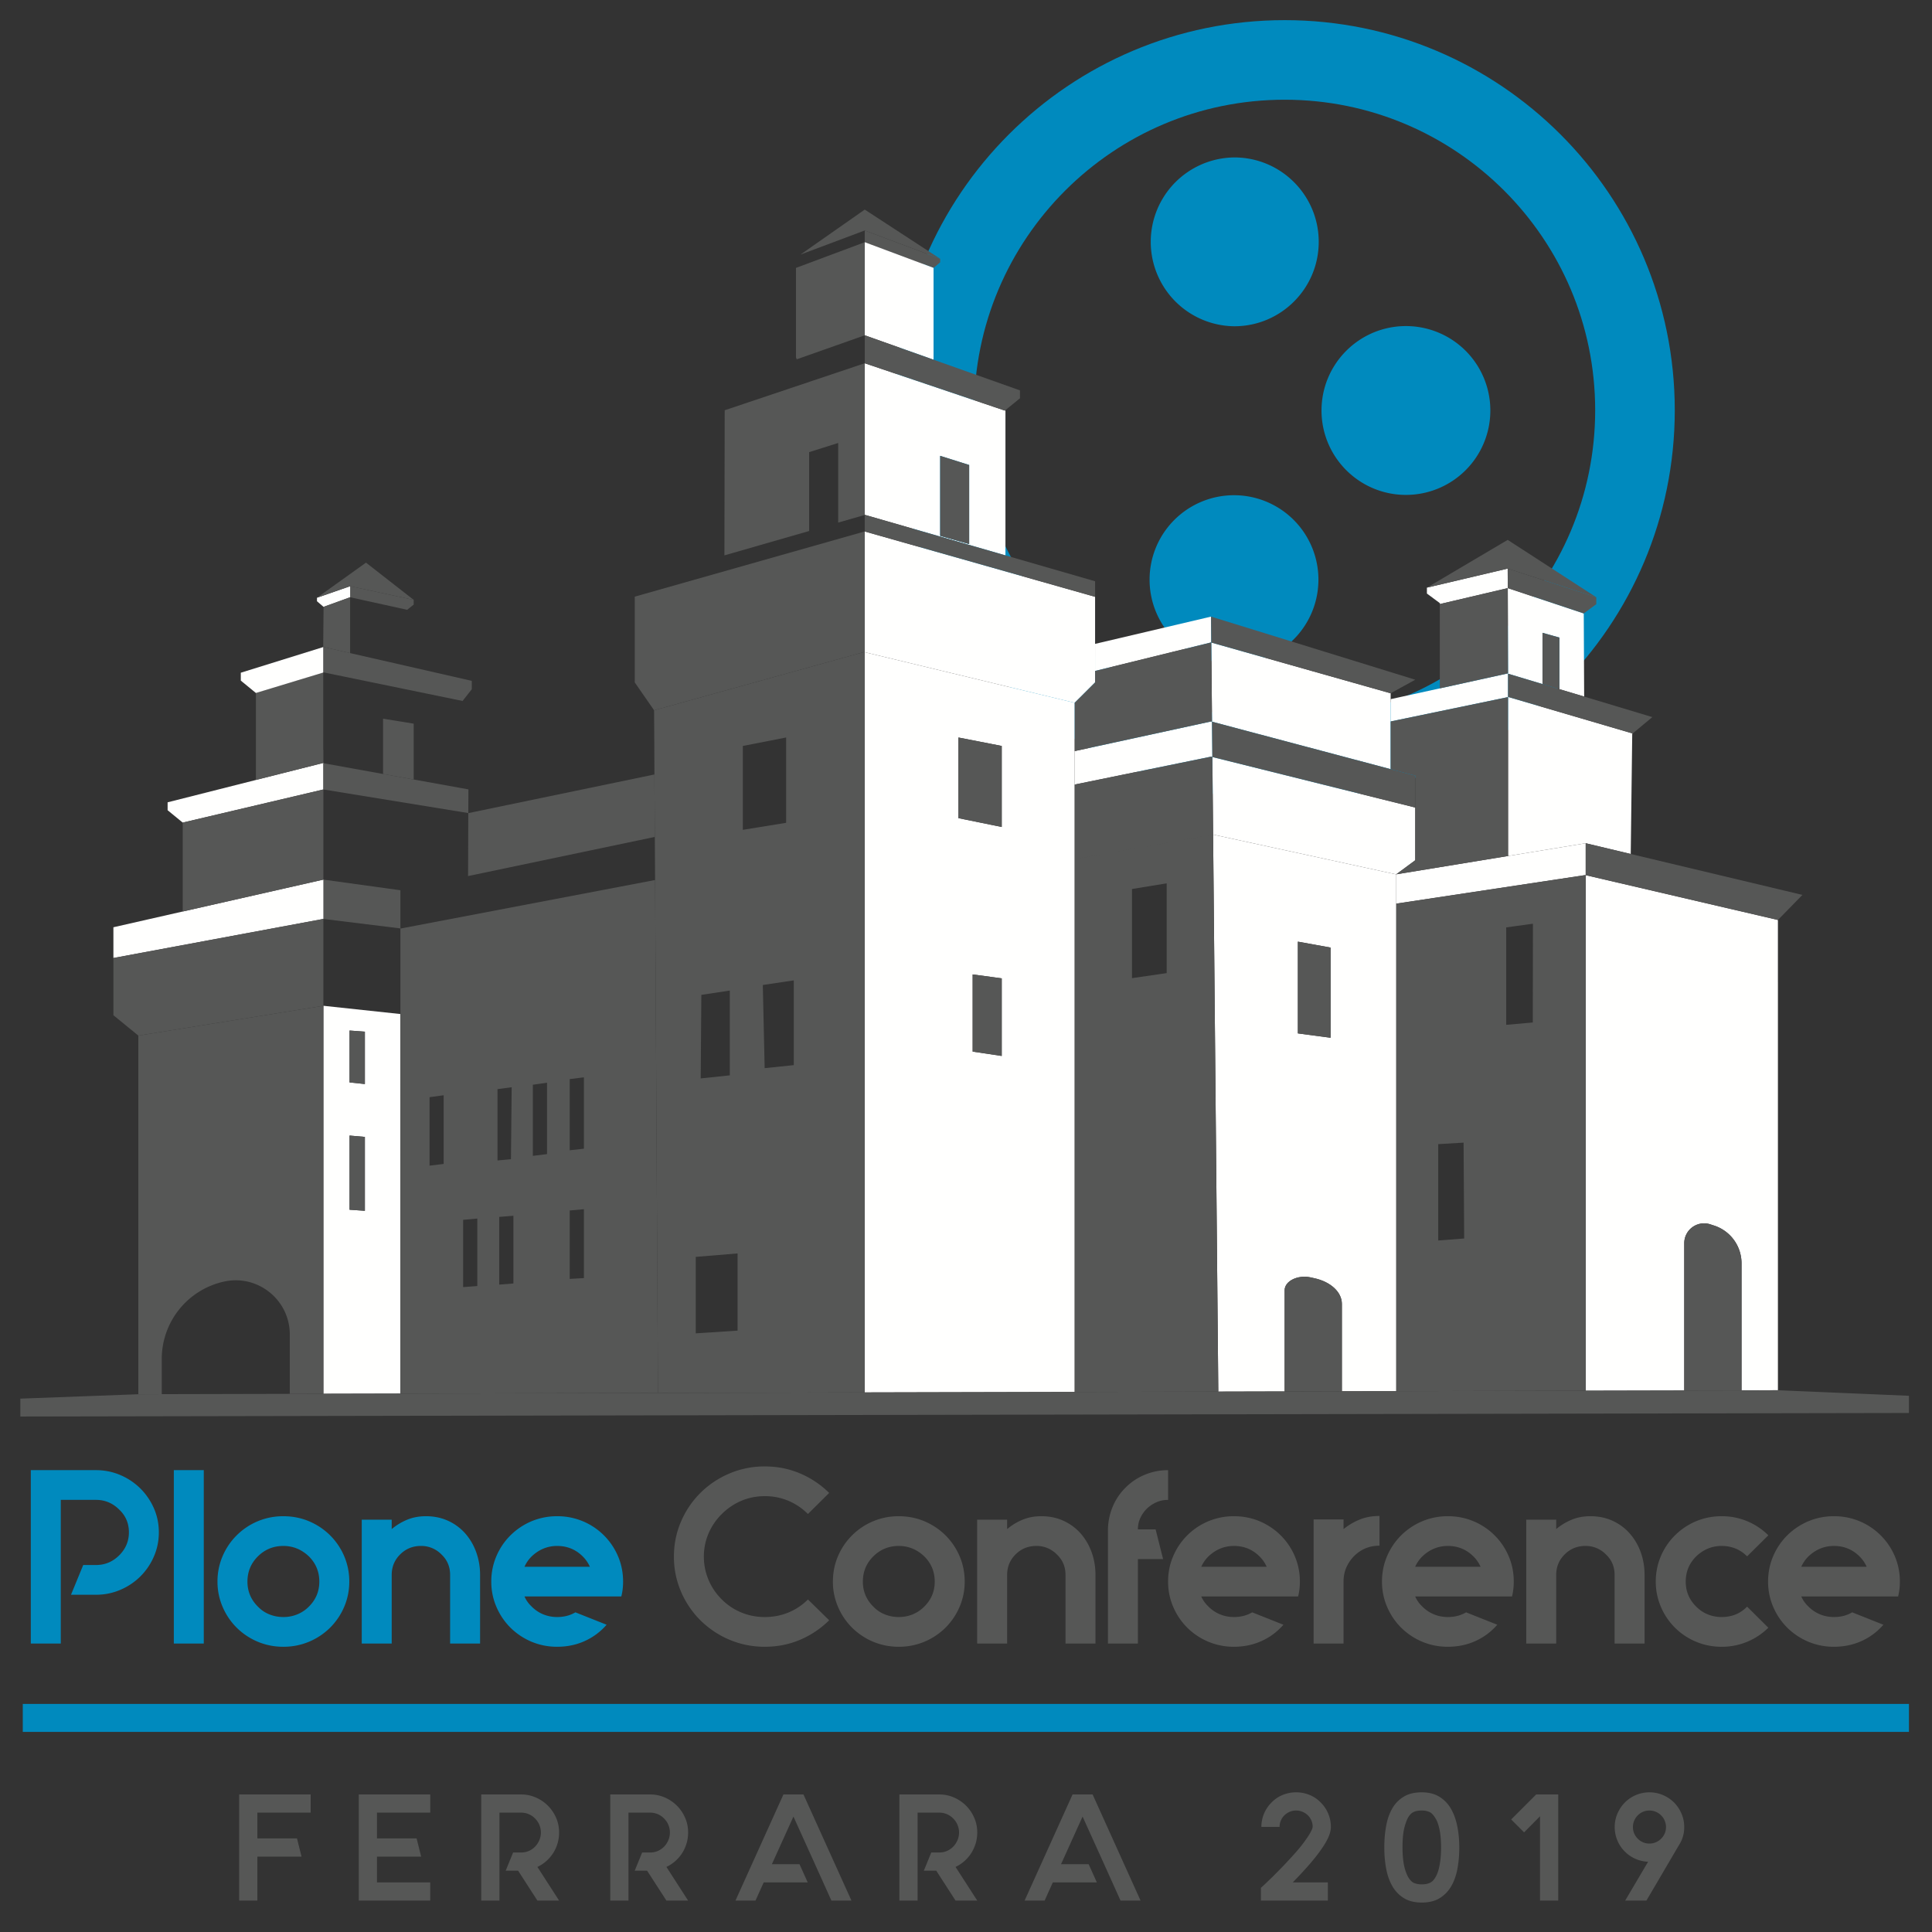 <?xml version="1.0" encoding="UTF-8"?><svg width="213px" height="213px" xmlns="http://www.w3.org/2000/svg" xmlns:xlink="http://www.w3.org/1999/xlink"><rect width="100%" height="100%" fill="#333333" stroke="none"/><defs><path id="a" d="M0 213h212.6V.4H0z"/></defs><g fill="none" fill-rule="evenodd"><path fill="#565756" d="M28.376 199.84v2.842h4.367l.502 2.006h-4.869v4.847h-2.009v-11.7h7.882v2.005zM41.562 199.84v2.842h4.367l.502 2.006h-4.87v2.841h5.873v2.006h-7.881v-11.7h7.882v2.005z"/><g transform="translate(0 -.4)"><path d="M61.64 202.43c0 .424-.058.828-.175 1.213a4.127 4.127 0 0 1-1.238 1.938 4.037 4.037 0 0 1-.98.644l2.394 3.71h-2.393l-2.125-3.292H55.75l.82-2.006h.87c.602 0 1.122-.217 1.556-.652.2-.211.357-.451.469-.72.112-.266.167-.544.167-.834 0-.29-.055-.568-.167-.836a2.146 2.146 0 0 0-.47-.702 2.122 2.122 0 0 0-1.554-.652h-2.377v9.695h-2.008v-11.701h4.385c.58 0 1.123.112 1.63.335.508.222.952.523 1.33.902.38.379.68.822.905 1.329.223.507.334 1.05.334 1.63M75.864 202.43c0 .424-.059.828-.176 1.213a4.123 4.123 0 0 1-1.238 1.938 4.062 4.062 0 0 1-.98.644l2.394 3.71H73.47l-2.125-3.292h-1.37l.82-2.006h.87c.601 0 1.12-.217 1.555-.652.201-.211.357-.451.47-.72.111-.266.165-.544.165-.834 0-.29-.054-.568-.166-.836a2.146 2.146 0 0 0-.469-.702 2.124 2.124 0 0 0-1.556-.652h-2.376v9.695H67.28v-11.701h4.385c.58 0 1.123.112 1.631.335a4.32 4.32 0 0 1 1.331.902c.38.379.68.822.903 1.329.223.507.335 1.05.335 1.63M93.87 209.935h-2.21l-.904-2.006-.904-2.006-2.376-5.249-2.377 5.25h3.046l.904 2.005h-4.852l-.904 2.006h-2.209l5.288-11.7h2.208zM107.74 202.43c0 .424-.059.828-.176 1.213a4.32 4.32 0 0 1-.484 1.06 4.156 4.156 0 0 1-.754.878 4.037 4.037 0 0 1-.979.644l2.393 3.71h-2.393l-2.125-3.292h-1.372l.82-2.006h.871c.601 0 1.121-.217 1.555-.652.201-.211.357-.451.47-.72a2.162 2.162 0 0 0 0-1.671 2.146 2.146 0 0 0-.47-.701 2.122 2.122 0 0 0-1.555-.652h-2.377v9.695h-2.008v-11.701h4.385c.58 0 1.123.112 1.631.335.507.222.951.523 1.33.902.38.379.68.822.904 1.329.223.507.334 1.05.334 1.63M125.745 209.935h-2.209l-.903-2.006-.904-2.006-2.376-5.249-2.376 5.25h3.045l.904 2.005h-4.853l-.903 2.006h-2.209l5.288-11.7h2.21zM143.633 206.76c-.19.212-.377.412-.561.602a35.79 35.79 0 0 0-.543.568h3.865v2.006h-7.38v-1.405l.385-.35.87-.836c.257-.256.547-.55.87-.878.324-.328.658-.683 1.005-1.061.635-.68 1.126-1.248 1.47-1.705.347-.457.6-.825.763-1.103.162-.278.26-.477.293-.594.033-.117.05-.181.05-.192a1.772 1.772 0 0 0-.535-1.28 1.902 1.902 0 0 0-.586-.383 1.772 1.772 0 0 0-.702-.142c-.257 0-.494.047-.712.142a1.947 1.947 0 0 0-.577.384 1.749 1.749 0 0 0-.393.577 1.756 1.756 0 0 0-.143.702h-2.007a3.786 3.786 0 0 1 1.121-2.691 3.569 3.569 0 0 1 1.238-.836 3.9 3.9 0 0 1 1.473-.284 3.89 3.89 0 0 1 1.47.284c.47.19.883.468 1.24.836.357.357.633.766.829 1.229.194.462.292.95.292 1.462 0 .335-.086.702-.26 1.103-.172.402-.442.864-.811 1.388-.502.725-1.176 1.543-2.024 2.457M158.708 206.058a8.86 8.86 0 0 0 .126-.928c.027-.328.042-.676.042-1.045 0-.757-.057-1.415-.168-1.972a6.238 6.238 0 0 0-.2-.72 2.63 2.63 0 0 0-.284-.584c-.168-.278-.352-.48-.553-.602a1.98 1.98 0 0 0-.92-.2c-.413 0-.736.067-.971.2-.201.112-.38.3-.535.569-.145.245-.285.627-.419 1.145s-.2 1.24-.2 2.164c0 .369.014.717.041 1.045.028.329.07.638.126.928.122.546.278.98.469 1.304.156.267.334.463.535.585.245.133.563.2.954.2.401 0 .719-.067.953-.2.212-.112.397-.307.553-.585.2-.334.351-.77.451-1.304M156.751 198c.747 0 1.386.159 1.916.477.529.317.956.752 1.279 1.304.325.55.561 1.197.712 1.938.151.74.226 1.529.226 2.365 0 .836-.071 1.624-.209 2.366-.14.74-.371 1.384-.695 1.93a3.69 3.69 0 0 1-1.272 1.296c-.524.318-1.177.477-1.957.477-.781 0-1.434-.16-1.958-.477a3.673 3.673 0 0 1-1.272-1.304c-.324-.551-.555-1.195-.694-1.93-.14-.736-.21-1.522-.21-2.358 0-.836.068-1.624.201-2.365.134-.741.36-1.387.678-1.938a3.561 3.561 0 0 1 1.272-1.304c.53-.318 1.19-.477 1.983-.477M171.794 198.234v11.701h-2.008v-9.294l-1.758 1.773-1.422-1.42 2.76-2.76zM180.027 201.828c0 .257.047.493.142.711.094.217.226.41.393.576a1.773 1.773 0 0 0 1.288.535c.245 0 .48-.047.703-.14a1.865 1.865 0 0 0 .979-.97c.095-.219.142-.455.142-.712a1.84 1.84 0 0 0-1.121-1.68 1.794 1.794 0 0 0-.703-.14 1.773 1.773 0 0 0-1.288.533 1.824 1.824 0 0 0-.535 1.287m5.655 0a3.55 3.55 0 0 1-.586 2.006l-3.58 6.101h-2.343l2.527-4.279a3.934 3.934 0 0 1-1.38-.317 3.768 3.768 0 0 1-1.18-.803 3.81 3.81 0 0 1-1.122-2.708c0-.512.098-1 .293-1.462.195-.463.472-.878.828-1.245a3.817 3.817 0 0 1 2.711-1.12c.514 0 1.001.098 1.465.292.462.195.878.471 1.246.828.358.367.633.782.828 1.245.196.462.293.95.293 1.462" fill="#565756"/><mask id="b" fill="#fff"><use xlink:href="#a"/></mask><path fill="#008ABE" mask="url(#b)" d="M2.511 191.338h207.947v-3.083H2.511zM13.275 163.026a7.07 7.07 0 0 1 2.201 1.476 7.067 7.067 0 0 1 1.486 2.171c.366.83.55 1.72.55 2.663 0 .947-.184 1.84-.55 2.675a7.022 7.022 0 0 1-1.486 2.187 7.067 7.067 0 0 1-2.2 1.475 6.74 6.74 0 0 1-2.698.545h-2.75l1.347-3.277h1.403c.992 0 1.844-.354 2.56-1.064.715-.71 1.074-1.559 1.074-2.54 0-1.002-.359-1.838-1.075-2.512-.715-.71-1.567-1.067-2.559-1.067H6.7v15.84H3.397v-19.117h7.181c.954 0 1.852.183 2.697.545M19.164 181.598h3.302v-19.117h-3.302zM31.244 170.838c-1.102 0-2.037.384-2.808 1.146-.77.767-1.156 1.694-1.156 2.788 0 1.075.386 1.993 1.156 2.757.37.384.793.67 1.281.86.484.193.994.287 1.527.287a3.99 3.99 0 0 0 1.512-.287 3.83 3.83 0 0 0 1.295-.86c.77-.764 1.154-1.682 1.154-2.757 0-1.094-.385-2.021-1.154-2.788-.809-.762-1.744-1.146-2.807-1.146m0-3.277c1.008 0 1.953.187 2.834.558.881.376 1.651.89 2.312 1.546a7.205 7.205 0 0 1 1.554 2.294 7.07 7.07 0 0 1 .564 2.813c0 .982-.19 1.912-.564 2.784a7.267 7.267 0 0 1-1.554 2.298 7.332 7.332 0 0 1-2.312 1.54 7.211 7.211 0 0 1-2.834.559 7.197 7.197 0 0 1-2.834-.558 7.32 7.32 0 0 1-2.312-1.541 7.25 7.25 0 0 1-1.554-2.298 6.947 6.947 0 0 1-.566-2.784 7.02 7.02 0 0 1 .566-2.813 7.189 7.189 0 0 1 1.554-2.294 7.215 7.215 0 0 1 5.146-2.104M46.956 167.56c.898 0 1.714.17 2.448.507a5.632 5.632 0 0 1 1.887 1.391c.521.593.924 1.28 1.21 2.064a7.31 7.31 0 0 1 .427 2.514v7.563h-3.303v-7.563c0-.912-.322-1.667-.963-2.268a3.095 3.095 0 0 0-2.258-.93c-.898 0-1.66.311-2.283.93-.625.62-.936 1.374-.936 2.268v7.563h-3.302v-13.656h3.302v1.037a6.507 6.507 0 0 1 1.678-1.022c.624-.264 1.322-.398 2.093-.398M61.429 170.838c-1.064 0-2 .384-2.806 1.146a3.7 3.7 0 0 0-.798 1.148h7.208a3.744 3.744 0 0 0-.796-1.148c-.772-.762-1.707-1.146-2.808-1.146zm3.604 5.57h-7.208c.182.42.449.792.798 1.12.385.385.816.67 1.292.86.478.194.982.288 1.514.288.753 0 1.42-.172 2.009-.518l3.44 1.367a7.002 7.002 0 0 1-2.394 1.789c-.936.427-1.954.639-3.055.639a7.216 7.216 0 0 1-2.835-.558 7.35 7.35 0 0 1-2.311-1.541 7.267 7.267 0 0 1-1.554-2.298 6.946 6.946 0 0 1-.565-2.784 7.02 7.02 0 0 1 .565-2.813 7.205 7.205 0 0 1 1.554-2.294 7.347 7.347 0 0 1 2.31-1.546 7.234 7.234 0 0 1 2.836-.558 7.222 7.222 0 0 1 5.146 2.104 7.24 7.24 0 0 1 1.555 2.294c.376.874.565 1.81.565 2.813 0 .583-.065 1.129-.195 1.636h-3.467z"/></g><path d="M91.414 178.632a10.213 10.213 0 0 1-3.19 2.145c-1.213.518-2.517.776-3.91.776a9.862 9.862 0 0 1-3.894-.776 10.144 10.144 0 0 1-3.19-2.13 10.003 10.003 0 0 1-2.148-3.168 9.663 9.663 0 0 1-.783-3.868c0-1.364.26-2.65.783-3.862a9.994 9.994 0 0 1 2.147-3.17c.91-.9 1.972-1.61 3.191-2.129a9.865 9.865 0 0 1 3.894-.779c1.393 0 2.697.261 3.91.78a10.19 10.19 0 0 1 3.19 2.142l-2.34 2.323a6.774 6.774 0 0 0-2.173-1.464 6.665 6.665 0 0 0-2.587-.504c-.898 0-1.752.168-2.558.504a6.776 6.776 0 0 0-2.176 1.464 6.69 6.69 0 0 0-1.47 2.156 6.436 6.436 0 0 0-.51 2.54c0 .894.17 1.745.51 2.553.34.811.827 1.535 1.47 2.173a6.534 6.534 0 0 0 2.176 1.446c.806.33 1.66.492 2.558.492.917 0 1.78-.163 2.587-.492a6.532 6.532 0 0 0 2.173-1.446l2.34 2.294zM99.09 170.438c-1.1 0-2.036.384-2.805 1.146-.772.767-1.156 1.694-1.156 2.788 0 1.075.384 1.993 1.156 2.757.366.384.793.67 1.278.86.486.193.995.287 1.527.287.532 0 1.036-.094 1.514-.287.476-.19.908-.476 1.293-.86.77-.764 1.156-1.682 1.156-2.757 0-1.094-.385-2.021-1.156-2.788-.807-.762-1.743-1.146-2.807-1.146m0-3.277c1.01 0 1.953.187 2.834.558.88.376 1.65.89 2.312 1.546a7.224 7.224 0 0 1 1.555 2.294c.375.874.565 1.81.565 2.813a6.98 6.98 0 0 1-.565 2.784 7.287 7.287 0 0 1-1.555 2.298 7.332 7.332 0 0 1-2.312 1.54 7.204 7.204 0 0 1-2.834.559 7.196 7.196 0 0 1-2.833-.558 7.332 7.332 0 0 1-2.312-1.541 7.218 7.218 0 0 1-1.554-2.298 6.946 6.946 0 0 1-.564-2.784c0-1.003.187-1.94.564-2.813a7.156 7.156 0 0 1 1.554-2.294 7.213 7.213 0 0 1 5.145-2.104M114.803 167.16c.899 0 1.715.17 2.447.507a5.632 5.632 0 0 1 1.887 1.391c.522.593.925 1.28 1.21 2.064.285.781.427 1.62.427 2.513v7.564h-3.303v-7.564c0-.911-.32-1.666-.963-2.267a3.09 3.09 0 0 0-2.255-.93c-.9 0-1.663.311-2.285.93-.623.62-.933 1.374-.933 2.268v7.563h-3.305v-13.657h3.305v1.038a6.495 6.495 0 0 1 1.676-1.023c.624-.263 1.32-.397 2.092-.397M127.502 165.618a3.606 3.606 0 0 0-1.048.697 3.458 3.458 0 0 0-.727 1.024 2.936 2.936 0 0 0-.276 1.27h1.953l.826 3.278h-2.779v9.312h-3.302V168.609c.02-.874.193-1.707.524-2.5a6.415 6.415 0 0 1 1.431-2.116 6.464 6.464 0 0 1 2.146-1.42 6.635 6.635 0 0 1 2.532-.491v3.277c-.458 0-.886.086-1.28.259M136.044 170.438c-1.063 0-1.998.384-2.806 1.146a3.7 3.7 0 0 0-.798 1.148h7.208a3.727 3.727 0 0 0-.796-1.148c-.771-.762-1.707-1.146-2.808-1.146zm3.604 5.57h-7.208c.18.42.45.792.798 1.12.385.385.816.67 1.292.86.479.194.983.288 1.514.288.75 0 1.42-.172 2.01-.518l3.44 1.367a6.974 6.974 0 0 1-2.395 1.789c-.935.427-1.954.639-3.055.639a7.2 7.2 0 0 1-2.833-.558 7.325 7.325 0 0 1-2.313-1.541 7.264 7.264 0 0 1-1.553-2.298 6.93 6.93 0 0 1-.565-2.784c0-1.003.187-1.94.565-2.813a7.202 7.202 0 0 1 1.553-2.294 7.217 7.217 0 0 1 5.146-2.104c1.01 0 1.954.187 2.836.558.878.376 1.65.89 2.309 1.546a7.213 7.213 0 0 1 1.557 2.294 7.07 7.07 0 0 1 .564 2.813c0 .583-.066 1.129-.195 1.636h-3.467zM149.872 167.542c.651-.272 1.39-.409 2.215-.409v3.277c-1.102 0-2.034.382-2.807 1.15-.769.798-1.156 1.728-1.156 2.782v6.856h-3.3v-13.683h3.3v1.065a7.126 7.126 0 0 1 1.748-1.038M159.626 170.438c-1.064 0-1.999.384-2.807 1.146a3.713 3.713 0 0 0-.797 1.148h7.21a3.786 3.786 0 0 0-.798-1.148c-.773-.762-1.706-1.146-2.808-1.146zm3.606 5.57h-7.21c.183.42.448.792.797 1.12.384.385.817.67 1.293.86.478.194.982.288 1.514.288.753 0 1.422-.172 2.01-.518l3.439 1.367a6.974 6.974 0 0 1-2.395 1.789c-.935.427-1.952.639-3.054.639a7.211 7.211 0 0 1-2.834-.558 7.343 7.343 0 0 1-2.312-1.541 7.267 7.267 0 0 1-1.554-2.298 6.963 6.963 0 0 1-.564-2.784c0-1.003.188-1.94.564-2.813a7.205 7.205 0 0 1 1.554-2.294 7.34 7.34 0 0 1 2.312-1.546 7.229 7.229 0 0 1 2.834-.558 7.213 7.213 0 0 1 5.146 2.104 7.189 7.189 0 0 1 1.554 2.294c.377.874.564 1.81.564 2.813a6.82 6.82 0 0 1-.191 1.636h-3.467zM175.338 167.16c.899 0 1.716.17 2.45.507a5.614 5.614 0 0 1 1.885 1.391c.52.593.925 1.28 1.212 2.064.282.781.426 1.62.426 2.513v7.564h-3.304v-7.564c0-.911-.32-1.666-.963-2.267a3.09 3.09 0 0 0-2.258-.93c-.896 0-1.66.311-2.281.93-.624.62-.937 1.374-.937 2.268v7.563h-3.302v-13.657h3.302v1.038a6.524 6.524 0 0 1 1.678-1.023c.623-.263 1.32-.397 2.092-.397M194.957 179.453a7.305 7.305 0 0 1-2.311 1.541 7.213 7.213 0 0 1-2.835.56 7.208 7.208 0 0 1-2.834-.56 7.193 7.193 0 0 1-3.865-3.839 6.946 6.946 0 0 1-.565-2.784 7.02 7.02 0 0 1 .565-2.813 7.139 7.139 0 0 1 1.555-2.292 7.314 7.314 0 0 1 2.31-1.547 7.226 7.226 0 0 1 2.834-.559 7.23 7.23 0 0 1 5.146 2.106l-2.34 2.319c-.767-.764-1.705-1.148-2.806-1.148-1.063 0-2 .384-2.804 1.147-.774.766-1.158 1.694-1.158 2.787 0 1.075.384 1.993 1.158 2.758.383.385.813.67 1.291.86a3.98 3.98 0 0 0 1.513.286c1.121 0 2.054-.38 2.806-1.145l2.34 2.323z" fill="#565756"/><path d="M202.195 170.438c-1.066 0-2 .384-2.81 1.146a3.706 3.706 0 0 0-.795 1.148h7.207a3.74 3.74 0 0 0-.795-1.148c-.772-.762-1.709-1.146-2.807-1.146zm3.602 5.57h-7.207c.181.42.448.792.795 1.12.387.385.818.67 1.293.86.48.194.984.288 1.517.288.75 0 1.42-.172 2.006-.518l3.44 1.367a6.968 6.968 0 0 1-2.39 1.789c-.94.427-1.958.639-3.056.639a7.191 7.191 0 0 1-2.835-.558 7.348 7.348 0 0 1-2.313-1.541 7.248 7.248 0 0 1-1.553-2.298 6.964 6.964 0 0 1-.566-2.784c0-1.003.19-1.94.566-2.813a7.186 7.186 0 0 1 1.553-2.294 7.344 7.344 0 0 1 2.313-1.546 7.209 7.209 0 0 1 2.835-.558 7.216 7.216 0 0 1 5.144 2.104 7.178 7.178 0 0 1 1.556 2.294 7.07 7.07 0 0 1 .563 2.813 6.67 6.67 0 0 1-.193 1.636h-3.468z" fill="#565756"/><path d="M136.08 17.357c5.14 0 9.307 4.167 9.307 9.306 0 5.14-4.168 9.307-9.308 9.307a9.307 9.307 0 0 1 0-18.613M164.308 45.256a9.302 9.302 0 0 1-9.31 9.306c-5.13 0-9.303-4.165-9.303-9.306 0-5.144 4.176-9.306 9.304-9.306a9.301 9.301 0 0 1 9.309 9.306M136.048 54.597a9.308 9.308 0 1 1-.002 18.616 9.308 9.308 0 0 1 .002-18.616" fill="#008ABE"/><path d="M165.837 69.435c-6.21 6.202-14.741 10.026-24.208 10.027-9.468-.001-17.998-3.828-24.207-10.027-6.2-6.21-10.023-14.741-10.026-24.205.003-9.467 3.826-17.997 10.028-24.208 6.209-6.202 14.74-10.026 24.207-10.028 9.467.002 17.998 3.826 24.208 10.028 6.203 6.211 10.024 14.741 10.027 24.208-.005 9.464-3.826 17.995-10.03 24.205M141.632 2.221c-23.753.003-43.006 19.255-43.008 43.009.002 23.751 19.255 43.003 43.008 43.007 23.754-.004 43.005-19.254 43.009-43.007-.004-23.754-19.255-43.006-43.01-43.009" fill="#008ABE"/><path d="M196.013 108.31v44.959l-4.012.015v-14.012a4.373 4.373 0 0 0-3.057-4.165l-.414-.134a2.188 2.188 0 0 0-2.843 2.089v16.236l-10.865.024V96.485l21.19 4.94v6.885zM179.951 80.852l.025.029-.025.018-.165 13.252-4.965-1.185-8.544 1.403-.017-.119V76.834z" fill="#FFFFFE"/><path fill="#FFFFFE" d="M174.821 92.966v3.52H174.726l-20.754 3.131h-.039V96.39l12.345-2.022zM174.607 67.63l.044 9.166-2.73-.817v-5.688l-1.864-.523v5.65l-3.798-1.142v-.039l-.029-9.399h.01z"/><path fill="#FFFFFE" d="M166.26 76.834v.02l-12.943 2.685v-2.458l5.42-1.188 7.523-1.656v.038zM166.23 64.833v.005l-7.493 1.76v-.106l-1.422-1.055v-.652l8.905-2.1zM156.031 89.03v5.81l-2.098 1.55v.009l-20.19-4.388-.083-8.553z"/><path d="M146.69 114.41v-9.942l-3.601-.653v10.115l3.6.48zm7.245 38.858v.106l-5.995.01v-9.633c0-1.299-1.237-2.445-3.059-2.834l-.409-.09c-1.406-.3-2.843.413-2.843 1.422v11.154l-7.316.018v-.153l-.57-61.257 20.192 4.388v56.869zM153.316 79.54v5.258l-19.693-5.23-.08-8.73 19.773 5.597v.645zM133.623 79.568l.037 3.89-.141-.038-15.035 3.076v-3.69l15.035-3.267zM133.519 67.98l.023 2.858-.023-.01-12.785 3.143v-2.985zM120.732 73.972v1.265l-2.248 2.244-23.147-5.577V58.595l25.395 7.203v5.188z" fill="#FFFFFE"/><path d="M110.439 91.173V82.24l-4.772-.93v8.89l4.772.974zm0 25.243v-8.555l-3.204-.43v8.506l3.204.48zm8.046 36.853v.19l-23.147.053V71.903l23.147 5.578v75.788zM106.85 59.989v-8.726l-3.2-1.007v8.825l3.2.908zm3.999-14.721v15.96l-15.491-4.464-.02-.004V40.048l15.449 5.22.038-.034.024.034z" fill="#FFFFFE"/><path fill="#565756" d="M103.65 28.527v.394l-.729.614-6.793-2.54-.79-.294v-1.293l.79.295z"/><path fill="#565756" d="M103.65 28.527l-7.522-2.824-.79-.295-7.085 2.658 7.084-4.96z"/><path fill="#FFFFFE" d="M102.922 39.653v.005l-7.584-2.692V26.7l.79.295 6.794 2.539z"/><path fill="#565756" d="M45.61 66.136v.52l-.724.574-6.285-1.384v-1.218z"/><path d="M40.227 119.512v-5.773l-1.688-.123v5.72l1.688.176zm0 13.974v-8.145l-1.688-.148v8.178l1.688.115zm3.918 20.15v.004l-8.492.02v-42.774l8.492.91v41.84z" fill="#FFFFFE"/><path fill="#565756" d="M44.145 98.149v4.208l-8.492-1.046v-4.336zM40.227 125.341v8.145l-1.688-.116v-8.176zM40.227 113.739v5.773l-1.688-.176v-5.72z"/><path fill="#FFFFFE" d="M38.602 64.628v1.218l-2.93 1.06-.726-.619V65.9zM35.653 96.975v4.336l-23.15 4.307v-3.389l7.64-1.736zM35.653 84.142v2.896l-15.51 3.651-1.664-1.364v-.871l9.752-2.467v-.005l7.422-1.873z"/><path fill="#565756" d="M210.458 153.883v1.896l-208.216.391v-1.973l13.009-.485 2.582-.01 14.116-.033 3.704-.01 8.492-.019 28.395-.07 22.798-.058 23.146-.053 15.828-.038 7.318-.018 6.308-.019 5.996-.01 20.887-.053 10.866-.024 6.313-.013 4.013-.015zM198.714 98.662l-2.7 2.763-21.193-4.94v-3.519l4.965 1.184z"/><path d="M192 153.269v.016l-6.313.012v-16.235c0-1.48 1.435-2.53 2.842-2.09l.414.135a4.371 4.371 0 0 1 3.057 4.165v13.997zM182.168 79.059l-2.191 1.822-.026-.029-13.691-4.018v-2.558l3.798 1.141 1.864.561 2.729.818zM175.987 65.846v.761l-1.38 1.022-8.368-2.79-.009-.006-.01-2.149z" fill="#565756"/><path fill="#565756" d="M175.987 65.846l-9.767-3.162-8.905 2.101 8.905-5.263zM161.423 136.543l-.066-10.57-2.796.167v10.622l2.862-.219zm7.565-23.817l.014-10.888-2.943.404V112.987l2.929-.26zm5.833 40.543v.052l-20.885.052V99.62h.037l20.754-3.135h.094v56.785zM171.922 70.291v5.688l-1.864-.562v-5.649zM166.26 94.25l.018.118-12.342 2.022 2.095-1.55v-9.324l-2.714-.718V79.54l12.943-2.686v7.888z"/><path fill="#565756" d="M166.23 64.838l.03 9.4-7.523 1.655v-9.296zM156.031 85.516v3.514l-22.37-5.573-.038-3.889 19.693 5.23zM156.031 74.937l-2.715 1.497-19.774-5.596-.024-2.857zM147.939 143.75v9.634l-6.31.018v-11.154c0-1.009 1.436-1.723 2.844-1.422l.408.09c1.822.391 3.058 1.537 3.058 2.834M146.69 104.468v9.941l-3.601-.479v-10.114zM128.625 107.283v-9.895l-3.827.624v9.828l3.827-.557zm5.688 45.986v.153l-15.829.038V94.717l15.258-2.705.571 61.257zM133.66 83.457l.082 8.554-15.258 2.705v-8.22l15.034-3.077zM133.542 70.838l.081 8.73-.104-.029-15.035 3.267v-5.325l2.248-2.245v-1.264l12.787-3.144zM120.732 64.082v1.716l-25.395-7.203V56.773l.02-.009 15.491 4.465zM112.45 43.038v.87l-1.626 1.325-.037.035-15.449-5.22v-3.081l7.584 2.69zM110.439 107.863v8.554l-3.204-.48v-8.508zM110.439 82.24v8.934l-4.772-.974v-8.891zM106.85 51.263v8.726l-3.2-.909v-8.825zM80.46 118.556v-9.349l-3.138.476-.07 9.211 3.209-.338zm.856 28.143v-8.51l-4.611.38V147l4.61-.3zm5.355-55.986v-9.406l-4.773.933v9.248l4.773-.775zm.84 26.716v-9.344l-3.413.51.205 9.167 3.209-.333zm7.827-45.525v81.608l-22.798.057-.318-56.537-.03-4.75-.043-6.889-.013-3.063-.024-4.022 23.15-6.424.076.02z"/><path fill="#565756" d="M95.338 58.595v13.31l-.075-.02-23.151 6.423-2.13-3.07v-9.459l25.356-7.189zM95.338 56.76v.014l-2.928.841v-8.777l-3.205 1.01v8.695l-9.34 2.686.032-15.999 15.44-5.183zM95.338 26.702v10.264l-7.503 2.649-.08-.224v-9.856zM48.914 128.322v-7.57l-1.559.21v7.55l1.56-.19zm3.708 13.46v-7.44l-1.563.142v7.417l1.563-.118zm3.71-13.982l.08-7.932-1.564.21v7.86l1.483-.138zm.27 13.703v-7.466l-1.564.124v7.465l1.564-.123zm3.708-14.265v-7.873l-1.564.228v7.84l1.564-.195zm4.066-.595v-7.868l-1.565.194v7.846l1.565-.172zm0 14.265v-7.594l-1.565.139v7.545l1.565-.09zm7.846-43.876l.318 56.537-28.396.07V102.358h.078l27.932-5.325h.068zM72.15 85.393l.042 6.889h-.057l-20.53 4.303.023-6.946h.034l20.45-4.246zM52.014 75.065v.924l-1.017 1.292-15.31-3.148-.052.015v-2.81l.019-.01 2.948.675 6.214 1.417z"/><path fill="#565756" d="M51.644 87.029l-.015 2.61-15.975-2.601v-2.896l6.58 1.189 3.376.608 5.297.956z"/><path fill="#565756" d="M45.61 79.782v6.157l-3.376-.608v-6.096zM45.61 66.136L38.6 64.628 34.944 65.9l5.406-3.87z"/><path fill="#565756" d="M38.602 65.846v6.157l-2.948-.676-.02.011v-.344l.039-4.087zM35.653 153.569v.09l-3.704.01v-6.542c0-3.371-2.753-5.977-5.957-5.977-.429 0-.865.048-1.298.143a8.743 8.743 0 0 0-6.862 8.535v3.874l-2.58.01v-39.54l20.401-3.285v42.682z"/><path fill="#565756" d="M35.653 101.31v9.577l-20.402 3.285-2.748-2.245v-6.308zM35.653 94.232v2.743l-15.51 3.518v-9.804l15.51-3.651v4.517zM35.653 82.672v1.437l-7.422 1.873-.018-.067v-9.514l7.421-2.254v8.511z"/><path fill="#FFFFFE" d="M35.635 71.338v2.81l-7.422 2.253-1.664-1.365v-.87z"/></g></svg>